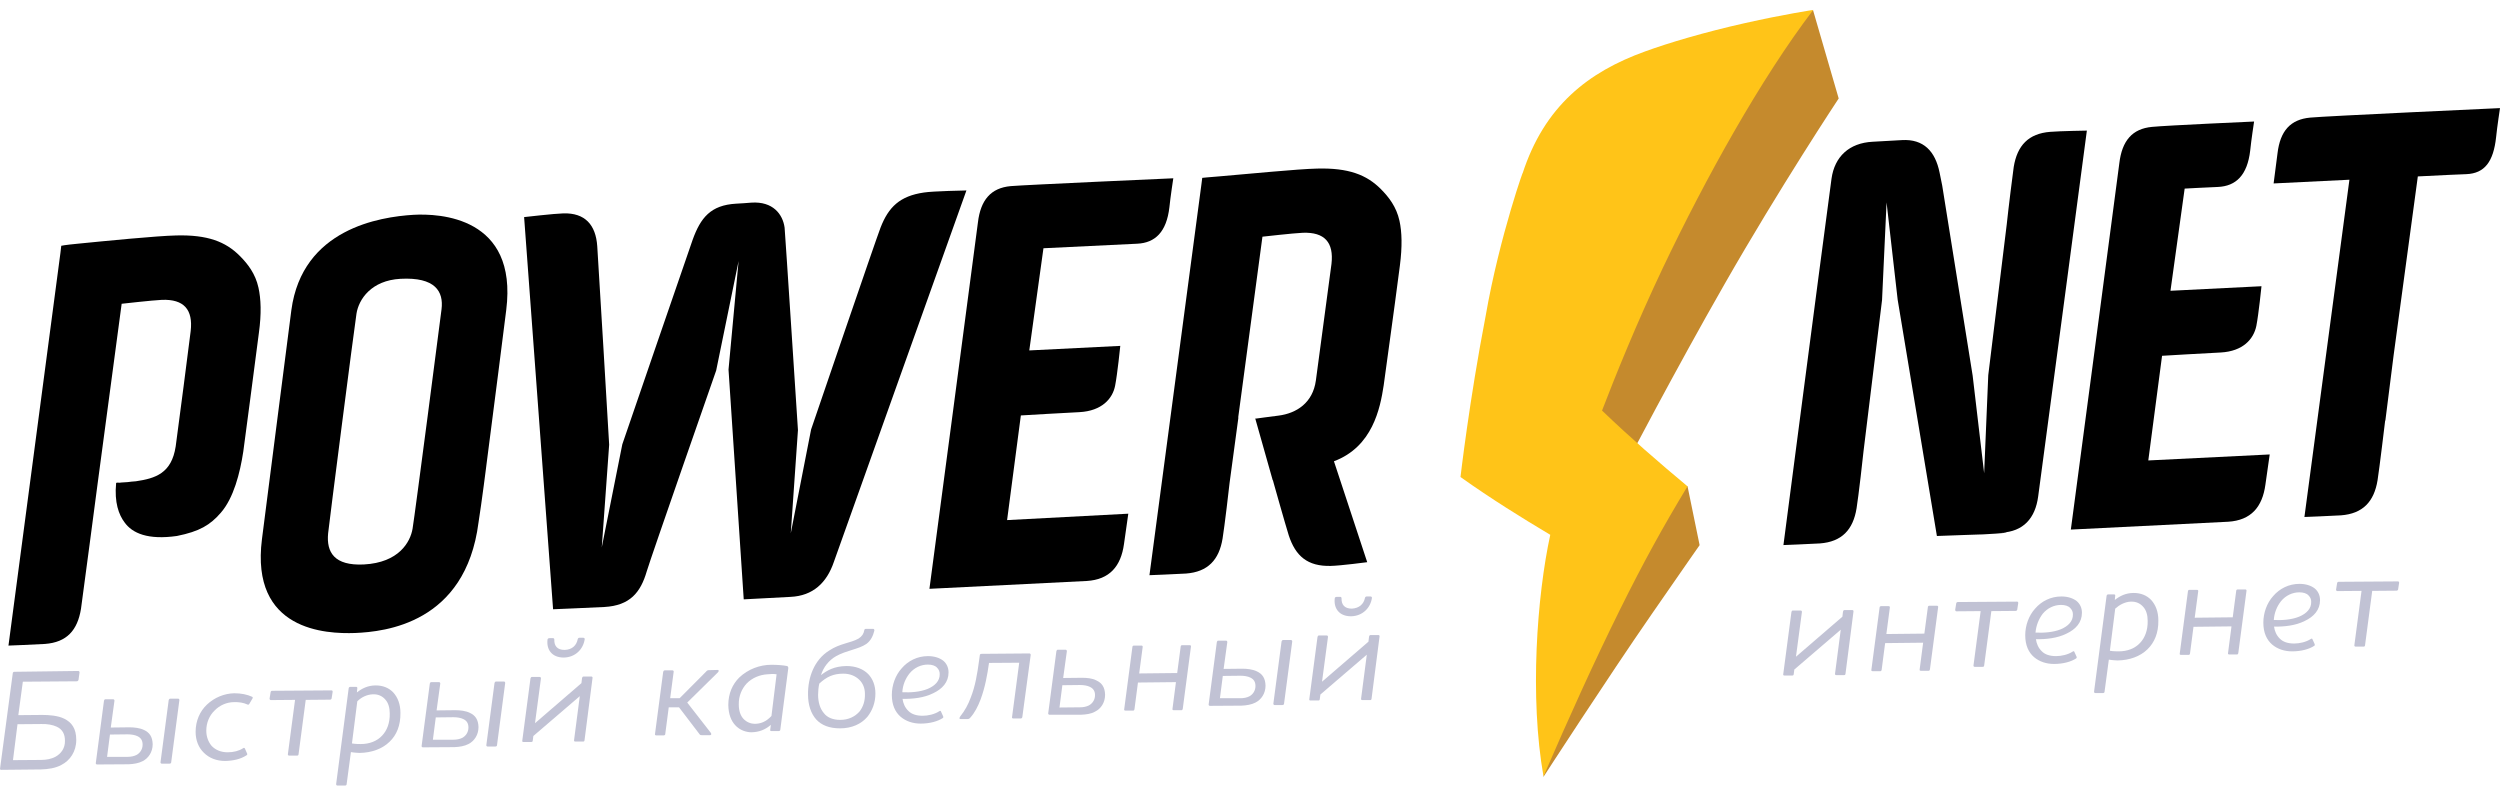 <svg width="220" height="70" viewBox="0 0 220 70" fill="none" xmlns="http://www.w3.org/2000/svg">
<path fill-rule="evenodd" clip-rule="evenodd" d="M123.154 19.43C122.883 18.195 122.214 17.341 121.509 16.633C120.261 15.38 118.67 14.762 115.904 14.835C114.223 14.871 109.866 15.307 107.245 15.525C106.485 15.579 105.798 15.652 105.798 15.652L105.726 16.215L101.152 50.617C101.152 50.617 103.503 50.526 104.37 50.472C106.287 50.327 107.281 49.273 107.588 47.384C107.751 46.403 108.185 42.734 108.203 42.498L108.98 36.74H108.962L111.095 20.829C111.095 20.829 113.807 20.52 114.639 20.484C116.573 20.411 117.387 21.337 117.17 23.226C117.097 23.826 115.94 32.363 115.796 33.489C115.525 35.451 114.096 36.377 112.488 36.577C110.879 36.776 111.439 36.722 110.698 36.813C110.625 36.831 110.535 36.831 110.463 36.831L111.999 42.262C111.999 42.262 111.999 42.262 112.017 42.262L112.09 42.535C112.09 42.535 113.102 46.131 113.41 47.112C114.006 48.928 115.055 49.854 117.116 49.8C117.983 49.782 120.315 49.473 120.315 49.473L117.387 40.591C120.785 39.319 121.454 35.941 121.762 33.925C122.159 30.946 122.539 28.385 123.19 23.372C123.407 21.701 123.371 20.411 123.154 19.43Z" fill="black"/>
<path fill-rule="evenodd" clip-rule="evenodd" d="M22.746 25.316C22.475 24.08 21.806 23.227 21.101 22.518C19.854 21.265 18.263 20.647 15.497 20.72C13.816 20.756 9.224 21.21 6.837 21.447C5.68 21.556 5.391 21.628 5.391 21.628L5.319 22.246L0.745 56.812C0.745 56.812 3.095 56.721 3.963 56.666C5.879 56.521 6.819 55.467 7.127 53.578C7.199 53.142 8.591 42.553 8.591 42.553L10.706 26.732C10.706 26.732 13.418 26.424 14.249 26.387C16.184 26.314 16.997 27.241 16.78 29.13C16.708 29.729 15.623 38.175 15.461 39.283C15.099 41.663 13.671 42.099 11.954 42.353C11.7 42.371 11.465 42.389 11.23 42.426C10.796 42.444 10.507 42.48 10.507 42.48C10.507 42.48 10.218 42.444 10.218 42.517C10.055 44.224 10.453 45.296 10.959 45.968C11.646 46.93 13.02 47.53 15.569 47.166C17.558 46.767 18.498 46.204 19.438 45.114C20.559 43.824 21.119 41.645 21.409 39.738C21.806 36.759 22.132 34.307 22.782 29.293C23.017 27.586 22.963 26.296 22.746 25.316Z" fill="black"/>
<path fill-rule="evenodd" clip-rule="evenodd" d="M36.377 18.904C33.449 19.085 26.597 20.121 25.639 27.295C25.404 29.039 23.307 45.495 23.053 47.439C22.023 55.522 28.694 55.794 31.243 55.704C33.864 55.595 40.969 54.868 42.108 45.986C42.379 44.297 42.831 40.737 42.795 40.991C43.5 35.651 44.314 29.076 44.549 27.277C45.579 19.049 38.655 18.777 36.377 18.904ZM38.854 27.223C38.782 27.84 36.504 45.368 36.305 46.531C36.106 47.693 35.112 49.51 32.02 49.673C29.417 49.8 28.712 48.602 28.875 46.931C28.983 45.895 31.135 29.148 31.37 27.604C31.569 26.333 32.671 24.68 35.238 24.535C38.294 24.371 39.053 25.642 38.854 27.223Z" fill="black"/>
<path fill-rule="evenodd" clip-rule="evenodd" d="M81.302 16.942C79.187 17.251 78.193 18.213 77.488 20.03C77.108 20.992 71.377 37.794 71.377 37.794L69.588 46.93L70.22 37.849C70.22 37.849 69.081 20.302 69.045 20.03C68.883 18.849 68.015 17.705 66.117 17.832C65.864 17.85 64.996 17.923 64.779 17.923C62.537 18.05 61.651 19.158 60.946 21.12C60.693 21.81 54.763 39.102 54.763 39.102L52.956 48.166L53.606 39.138C53.606 39.138 52.612 22.282 52.558 21.665C52.431 19.776 51.473 18.722 49.575 18.777C48.816 18.795 46.122 19.104 46.122 19.104L48.671 53.615C48.671 53.615 52.178 53.469 53.191 53.415C55.432 53.288 56.372 52.143 56.915 50.273C57.24 49.164 63.025 32.599 63.025 32.599L64.996 22.972L64.11 32.526L65.448 52.743C65.448 52.743 68.485 52.579 69.57 52.525C71.522 52.434 72.751 51.308 73.384 49.437C73.782 48.293 85.045 16.76 85.045 16.76C85.045 16.76 82.08 16.815 81.302 16.942Z" fill="black"/>
<path fill-rule="evenodd" clip-rule="evenodd" d="M88.931 16.379C87.196 16.542 86.292 17.596 86.057 19.576C85.967 20.393 81.79 51.816 81.79 51.816C81.79 51.816 95.205 51.144 95.639 51.126C97.645 50.999 98.64 49.837 98.911 47.875C99.001 47.203 99.29 45.205 99.29 45.205L88.624 45.768L89.835 36.559C89.835 36.559 94.138 36.304 95.006 36.268C96.958 36.159 97.916 35.087 98.133 33.925C98.332 32.926 98.585 30.438 98.585 30.438L90.577 30.837L91.824 21.846C91.824 21.846 99.11 21.501 100.068 21.447C101.659 21.374 102.653 20.411 102.906 18.25C102.997 17.341 103.25 15.689 103.25 15.689C103.25 15.689 90.179 16.27 88.931 16.379Z" fill="black"/>
<path fill-rule="evenodd" clip-rule="evenodd" d="M180.426 11.602C178.51 11.747 177.516 12.801 177.208 14.69C176.774 17.996 176.594 19.739 176.594 19.739L174.967 33.017L174.605 41.645L173.593 33.053L170.917 16.343C170.917 16.343 170.809 15.816 170.682 15.18C170.302 13.309 169.272 12.22 167.374 12.329C166.217 12.401 166.777 12.365 164.788 12.474C162.727 12.583 161.444 13.782 161.173 15.725C160.106 23.681 156.942 47.966 156.942 47.966C156.942 47.966 159.293 47.875 160.16 47.821C162.077 47.675 163.071 46.622 163.378 44.733C163.541 43.752 163.975 39.938 163.993 39.683L165.62 26.405L166.018 17.814L166.994 26.369L170.447 47.167C170.447 47.167 175.4 46.985 174.28 47.039C176.431 46.931 177.172 46.822 176.106 46.876C178.058 46.785 179.107 45.605 179.36 43.679C180.408 35.923 183.644 11.493 183.644 11.493C183.644 11.493 181.294 11.529 180.426 11.602Z" fill="black"/>
<path fill-rule="evenodd" clip-rule="evenodd" d="M189.05 40.519L190.261 31.31C190.261 31.31 194.564 31.055 195.431 31.019C197.384 30.91 198.324 29.838 198.559 28.676C198.758 27.677 199.011 25.188 199.011 25.188L191.002 25.588L192.25 16.597C192.25 16.597 194.22 16.488 195.178 16.452C196.769 16.379 197.764 15.416 198.017 13.255C198.107 12.347 198.36 10.694 198.36 10.694C198.36 10.694 190.623 11.039 189.375 11.166C187.64 11.329 186.736 12.383 186.501 14.363C186.41 15.18 182.234 46.603 182.234 46.603C182.234 46.603 195.648 45.931 196.082 45.913C198.089 45.786 199.083 44.624 199.354 42.662C199.445 41.99 199.734 39.992 199.734 39.992L189.05 40.519Z" fill="black"/>
<path fill-rule="evenodd" clip-rule="evenodd" d="M203.296 10.349C201.56 10.512 200.656 11.511 200.421 13.491C200.403 13.618 200.258 14.708 200.078 16.143C200.078 16.143 203.296 15.979 206.749 15.816L202.789 45.495C202.789 45.495 205.14 45.405 206.007 45.35C207.924 45.205 208.918 44.151 209.225 42.262C209.388 41.245 209.894 37.013 209.894 37.013C209.894 37.013 209.894 37.013 209.912 37.013L210.635 31.291L212.769 15.525C214.775 15.416 216.583 15.344 217.053 15.325C218.644 15.253 219.422 14.236 219.657 12.074C219.747 11.166 220 9.513 220 9.513C220 9.513 204.543 10.221 203.296 10.349Z" fill="black"/>
<path d="M6.891 59.045C6.946 59.045 7 59.1 7 59.173L6.909 59.827C6.891 59.899 6.819 59.954 6.765 59.954L2.01 59.99L1.612 62.933L3.71 62.914C4.324 62.914 5.084 62.969 5.644 63.241C6.313 63.568 6.711 64.113 6.711 65.112C6.711 66.148 6.15 66.929 5.409 67.31C4.885 67.601 4.234 67.692 3.601 67.71L0.112 67.746C0.04 67.746 -0.015 67.71 0.004 67.637L1.124 59.245C1.124 59.191 1.179 59.118 1.251 59.118L6.891 59.045ZM4.993 63.95C4.65 63.786 4.143 63.696 3.637 63.714L1.54 63.732L1.142 66.892L3.619 66.874C4.089 66.874 4.523 66.783 4.867 66.602C5.373 66.329 5.734 65.839 5.716 65.185C5.716 64.604 5.499 64.186 4.993 63.95Z" fill="#C1C2D4"/>
<path d="M9.151 61.661C9.169 61.589 9.206 61.534 9.278 61.534H9.965C10.019 61.534 10.073 61.589 10.073 61.661L9.748 64.023L11.393 64.004C11.809 64.004 12.315 64.059 12.677 64.241C13.147 64.459 13.418 64.822 13.436 65.494C13.436 66.184 13.056 66.729 12.55 66.983C12.207 67.165 11.755 67.238 11.321 67.256L8.537 67.274C8.482 67.274 8.428 67.219 8.428 67.165L9.151 61.661ZM11.23 66.602C11.52 66.602 11.791 66.547 12.008 66.438C12.315 66.275 12.55 65.948 12.55 65.53C12.55 65.167 12.405 64.931 12.098 64.785C11.881 64.677 11.556 64.622 11.23 64.622L9.676 64.64L9.423 66.602H11.23ZM14.846 61.607C14.864 61.552 14.9 61.48 14.991 61.48H15.678C15.732 61.48 15.786 61.534 15.786 61.607L15.063 67.092C15.063 67.147 15.009 67.201 14.918 67.201H14.231C14.177 67.201 14.123 67.147 14.123 67.092L14.846 61.607Z" fill="#C1C2D4"/>
<path d="M21.933 61.952C21.878 62.025 21.842 62.025 21.752 61.988C21.445 61.843 21.029 61.77 20.595 61.788C19.962 61.788 19.329 62.061 18.877 62.533C18.425 62.969 18.154 63.605 18.154 64.295C18.154 64.84 18.335 65.294 18.624 65.639C18.968 66.002 19.456 66.202 20.034 66.202C20.559 66.202 21.029 66.075 21.372 65.857C21.462 65.784 21.517 65.803 21.553 65.875L21.752 66.329C21.77 66.384 21.752 66.438 21.68 66.475C21.173 66.802 20.541 66.947 19.817 66.965C19.058 66.965 18.407 66.711 17.937 66.239C17.485 65.803 17.214 65.167 17.214 64.404C17.214 63.423 17.594 62.588 18.208 62.007C18.859 61.389 19.727 61.026 20.613 61.007C21.227 61.007 21.752 61.116 22.186 61.316C22.24 61.334 22.258 61.407 22.222 61.462L21.933 61.952Z" fill="#C1C2D4"/>
<path d="M29.164 60.753C29.236 60.753 29.273 60.789 29.273 60.88L29.182 61.461C29.164 61.534 29.11 61.57 29.038 61.57L26.904 61.589L26.271 66.384C26.253 66.475 26.217 66.493 26.127 66.493H25.44C25.367 66.493 25.331 66.438 25.331 66.384L25.964 61.589L23.831 61.607C23.777 61.607 23.722 61.552 23.722 61.48L23.813 60.916C23.813 60.862 23.867 60.789 23.939 60.789L29.164 60.753Z" fill="#C1C2D4"/>
<path d="M31.406 60.935C31.84 60.59 32.364 60.317 33.069 60.317C33.702 60.317 34.226 60.535 34.606 60.935C35.003 61.371 35.238 61.97 35.238 62.733C35.257 63.841 34.895 64.695 34.28 65.276C33.629 65.912 32.689 66.239 31.659 66.257C31.587 66.257 31.171 66.239 30.881 66.184L30.502 69.018C30.502 69.072 30.448 69.127 30.375 69.127H29.688C29.616 69.127 29.58 69.072 29.58 68.999L30.683 60.572C30.701 60.499 30.737 60.444 30.827 60.444H31.352C31.406 60.444 31.46 60.499 31.442 60.572L31.406 60.935ZM31.442 61.716L30.972 65.421C31.225 65.476 31.677 65.476 31.749 65.476C32.508 65.476 33.177 65.222 33.629 64.731C34.063 64.277 34.316 63.605 34.298 62.788C34.298 62.279 34.172 61.843 33.901 61.552C33.648 61.262 33.286 61.08 32.816 61.098C32.273 61.117 31.785 61.371 31.442 61.716Z" fill="#C1C2D4"/>
<path d="M37.824 60.154C37.842 60.081 37.878 60.027 37.95 60.027H38.637C38.691 60.027 38.745 60.081 38.745 60.154L38.42 62.515L40.065 62.497C40.481 62.497 40.987 62.551 41.349 62.733C41.819 62.951 42.09 63.314 42.108 63.986C42.108 64.677 41.728 65.222 41.222 65.476C40.879 65.658 40.427 65.73 39.993 65.748L37.209 65.766C37.155 65.766 37.1 65.712 37.1 65.658L37.824 60.154ZM39.903 65.094C40.192 65.094 40.463 65.04 40.68 64.931C40.987 64.767 41.222 64.441 41.222 64.023C41.222 63.66 41.078 63.423 40.77 63.278C40.553 63.169 40.228 63.115 39.903 63.115L38.348 63.133L38.095 65.094H39.903ZM43.518 60.099C43.536 60.045 43.572 59.972 43.663 59.972H44.35C44.404 59.972 44.458 60.027 44.458 60.099L43.735 65.585C43.735 65.639 43.681 65.694 43.59 65.694H42.904C42.849 65.694 42.795 65.639 42.795 65.585L43.518 60.099Z" fill="#C1C2D4"/>
<path d="M51.437 65.149C51.419 65.24 51.382 65.258 51.31 65.258H50.623C50.551 65.258 50.515 65.221 50.515 65.149L51.021 61.262L46.935 64.767L46.881 65.185C46.863 65.276 46.827 65.294 46.754 65.294H46.049C45.995 65.294 45.941 65.258 45.959 65.185L46.682 59.7C46.7 59.627 46.736 59.572 46.809 59.572H47.495C47.568 59.572 47.604 59.627 47.604 59.7L47.08 63.641L51.166 60.117L51.22 59.663C51.238 59.591 51.274 59.536 51.346 59.536H52.051C52.105 59.536 52.16 59.591 52.142 59.663L51.437 65.149ZM50.84 56.248C50.858 56.158 50.93 56.121 51.003 56.121H51.31C51.419 56.121 51.455 56.176 51.455 56.248C51.328 57.12 50.641 57.847 49.611 57.865C48.562 57.865 48.074 57.157 48.182 56.285C48.182 56.23 48.237 56.158 48.345 56.158H48.671C48.725 56.158 48.779 56.194 48.779 56.285C48.761 56.83 49.032 57.193 49.683 57.193C50.352 57.175 50.732 56.793 50.84 56.248Z" fill="#C1C2D4"/>
<path d="M63.151 58.955C63.26 58.955 63.296 59.046 63.17 59.173L60.476 61.825L62.555 64.495C62.627 64.604 62.591 64.695 62.483 64.695H61.76C61.651 64.695 61.597 64.677 61.542 64.586L59.753 62.243H58.849L58.541 64.604C58.541 64.658 58.487 64.713 58.415 64.713H57.728C57.674 64.713 57.62 64.658 57.638 64.604L58.361 59.118C58.379 59.064 58.415 58.991 58.505 58.991H59.174C59.247 58.991 59.301 59.046 59.283 59.118L58.975 61.443H59.807L62.139 59.1C62.193 59.028 62.266 58.973 62.374 58.973L63.151 58.955Z" fill="#C1C2D4"/>
<path d="M67.779 64.223L67.834 63.787C67.327 64.223 66.803 64.422 66.134 64.441C65.7 64.441 65.104 64.277 64.688 63.805C64.344 63.423 64.109 62.878 64.091 62.043C64.091 61.008 64.471 60.208 65.049 59.627C65.827 58.882 66.875 58.501 67.87 58.501C68.394 58.501 68.882 58.537 69.262 58.61C69.316 58.628 69.37 58.683 69.37 58.792L68.665 64.223C68.665 64.277 68.611 64.332 68.539 64.332H67.924C67.816 64.35 67.761 64.313 67.779 64.223ZM67.888 63.006L68.34 59.337C68.069 59.3 67.87 59.3 67.544 59.337C66.875 59.373 66.188 59.645 65.7 60.154C65.284 60.608 64.995 61.244 65.013 62.007C65.013 62.57 65.176 62.987 65.411 63.242C65.7 63.569 66.116 63.696 66.405 63.696C66.912 63.696 67.4 63.532 67.888 63.006Z" fill="#C1C2D4"/>
<path d="M76.24 56.666C75.553 57.139 74.487 57.229 73.583 57.738C72.914 58.119 72.462 58.719 72.245 59.409C72.769 59.009 73.384 58.628 74.487 58.61C75.3 58.61 75.951 58.864 76.403 59.318C76.801 59.736 77.036 60.317 77.036 61.026C77.036 61.843 76.764 62.533 76.331 63.078C75.788 63.714 74.957 64.095 73.926 64.095C72.986 64.095 72.299 63.823 71.829 63.314C71.359 62.788 71.106 62.025 71.106 61.116C71.088 59.627 71.648 58.065 72.968 57.248C73.926 56.612 74.848 56.594 75.553 56.194C75.861 55.994 76.005 55.776 76.059 55.449C76.078 55.377 76.114 55.34 76.204 55.34H76.837C76.909 55.34 76.945 55.395 76.945 55.486C76.837 55.94 76.638 56.376 76.24 56.666ZM71.992 61.135C71.992 61.77 72.154 62.352 72.498 62.751C72.787 63.133 73.275 63.35 73.944 63.35C74.667 63.35 75.246 63.06 75.644 62.606C75.951 62.206 76.132 61.698 76.114 61.062C76.114 60.553 75.933 60.117 75.607 59.809C75.264 59.482 74.794 59.282 74.215 59.282C73.329 59.282 72.751 59.554 72.1 60.154C72.028 60.444 71.992 60.844 71.992 61.135Z" fill="#C1C2D4"/>
<path d="M79.422 61.498C79.476 61.897 79.639 62.279 79.946 62.569C80.218 62.842 80.633 62.987 81.194 62.987C81.664 62.987 82.242 62.86 82.658 62.587C82.73 62.533 82.785 62.551 82.803 62.606L83.001 63.042C83.02 63.096 83.02 63.151 82.965 63.187C82.531 63.477 81.826 63.677 81.013 63.677C80.344 63.677 79.729 63.477 79.259 63.078C78.771 62.66 78.482 62.024 78.482 61.153C78.482 60.299 78.789 59.427 79.35 58.809C79.91 58.156 80.724 57.738 81.664 57.738C82.242 57.738 82.694 57.901 83.001 58.137C83.309 58.392 83.472 58.755 83.472 59.173C83.472 60.026 82.929 60.626 82.116 61.007C81.32 61.407 80.326 61.516 79.422 61.498ZM79.404 60.916C80.109 60.953 80.959 60.898 81.628 60.626C82.278 60.353 82.712 59.917 82.694 59.318C82.694 59.1 82.622 58.918 82.459 58.755C82.296 58.573 82.007 58.483 81.646 58.483C81.049 58.483 80.453 58.755 80.037 59.264C79.675 59.718 79.44 60.281 79.404 60.916Z" fill="#C1C2D4"/>
<path d="M86.292 61.553C86.057 62.17 85.768 62.733 85.388 63.151C85.298 63.26 85.243 63.278 85.099 63.278H84.538C84.412 63.278 84.394 63.205 84.502 63.042C84.9 62.551 85.207 61.988 85.424 61.389C85.822 60.39 86.003 59.282 86.147 58.21L86.22 57.684C86.22 57.593 86.274 57.538 86.364 57.538L90.595 57.502C90.649 57.502 90.703 57.556 90.703 57.629L89.962 63.115C89.944 63.169 89.908 63.224 89.835 63.224H89.148C89.094 63.224 89.04 63.169 89.058 63.115L89.691 58.319L87.033 58.337C86.888 59.373 86.69 60.481 86.292 61.553Z" fill="#C1C2D4"/>
<path d="M92.348 62.897C92.294 62.897 92.24 62.842 92.24 62.788L92.963 57.302C92.981 57.229 93.017 57.175 93.089 57.175H93.776C93.831 57.175 93.885 57.229 93.885 57.302L93.559 59.663L95.205 59.645C95.62 59.645 96.127 59.681 96.488 59.881C96.958 60.099 97.229 60.463 97.248 61.135C97.248 61.825 96.886 62.37 96.362 62.624C96.018 62.824 95.566 62.878 95.132 62.897H92.348ZM95.91 60.444C95.693 60.335 95.367 60.281 95.042 60.281L93.487 60.299L93.234 62.261L95.042 62.243C95.331 62.243 95.602 62.188 95.819 62.079C96.127 61.916 96.362 61.589 96.362 61.171C96.362 60.826 96.217 60.59 95.91 60.444Z" fill="#C1C2D4"/>
<path d="M103.484 60.027L100.14 60.063L99.832 62.424C99.814 62.497 99.778 62.533 99.724 62.533H99.037C98.965 62.533 98.91 62.497 98.928 62.424L99.651 56.939C99.651 56.866 99.706 56.812 99.778 56.812H100.465C100.519 56.812 100.573 56.866 100.555 56.939L100.248 59.264L103.593 59.227L103.9 56.902C103.9 56.83 103.954 56.775 104.026 56.775H104.713C104.768 56.775 104.822 56.83 104.804 56.902L104.081 62.388C104.063 62.461 104.026 62.497 103.972 62.497H103.285C103.213 62.497 103.159 62.461 103.177 62.388L103.484 60.027Z" fill="#C1C2D4"/>
<path d="M107.082 56.503C107.1 56.43 107.136 56.376 107.209 56.376H107.896C107.95 56.376 108.004 56.43 108.004 56.503L107.679 58.864L109.324 58.846C109.74 58.846 110.246 58.901 110.607 59.082C111.077 59.3 111.349 59.663 111.367 60.336C111.367 61.026 110.987 61.571 110.481 61.825C110.137 62.007 109.685 62.079 109.251 62.097L106.467 62.115C106.413 62.115 106.359 62.061 106.359 62.007L107.082 56.503ZM109.161 61.444C109.45 61.444 109.721 61.389 109.938 61.28C110.246 61.117 110.481 60.79 110.481 60.372C110.481 60.008 110.336 59.772 110.029 59.627C109.812 59.518 109.486 59.464 109.161 59.464L107.606 59.482L107.353 61.444H109.161ZM112.777 56.448C112.795 56.394 112.831 56.321 112.921 56.321H113.608C113.663 56.321 113.717 56.376 113.717 56.448L112.994 61.934C112.994 61.988 112.939 62.043 112.849 62.043H112.162C112.108 62.043 112.054 61.988 112.054 61.934L112.777 56.448Z" fill="#C1C2D4"/>
<path d="M120.695 61.498C120.677 61.589 120.641 61.607 120.569 61.607H119.882C119.809 61.607 119.773 61.571 119.773 61.498L120.279 57.611L116.194 61.117L116.139 61.534C116.121 61.625 116.085 61.643 116.013 61.643H115.308C115.254 61.643 115.199 61.607 115.217 61.534L115.941 56.049C115.959 55.976 115.995 55.922 116.067 55.922H116.754C116.826 55.922 116.863 55.976 116.863 56.049L116.338 59.99L120.424 56.467L120.478 56.013C120.496 55.94 120.532 55.885 120.605 55.885H121.31C121.364 55.885 121.418 55.94 121.4 56.013L120.695 61.498ZM120.117 52.616C120.135 52.525 120.207 52.489 120.279 52.489H120.587C120.695 52.489 120.731 52.543 120.731 52.616C120.605 53.488 119.918 54.214 118.887 54.233C117.839 54.233 117.351 53.524 117.459 52.652C117.459 52.598 117.513 52.525 117.622 52.525H117.947C118.002 52.525 118.056 52.561 118.056 52.652C118.038 53.197 118.309 53.56 118.96 53.56C119.61 53.524 120.008 53.161 120.117 52.616Z" fill="#C1C2D4"/>
<path d="M162.402 59.3C162.384 59.391 162.347 59.409 162.275 59.409H161.588C161.516 59.409 161.48 59.373 161.48 59.3L161.986 55.413L157.9 58.919L157.846 59.336C157.828 59.427 157.792 59.445 157.719 59.445H157.014C156.96 59.445 156.906 59.409 156.924 59.336L157.647 53.851C157.665 53.778 157.701 53.724 157.774 53.724H158.461C158.533 53.724 158.569 53.778 158.569 53.851L158.045 57.792L162.131 54.269L162.185 53.815C162.203 53.742 162.239 53.687 162.311 53.687H163.016C163.071 53.687 163.125 53.742 163.107 53.815L162.402 59.3Z" fill="#C1C2D4"/>
<path d="M169.236 56.557L165.891 56.594L165.584 58.955C165.566 59.028 165.53 59.064 165.475 59.064H164.788C164.716 59.064 164.662 59.028 164.68 58.955L165.403 53.469C165.403 53.397 165.457 53.342 165.53 53.342H166.217C166.271 53.342 166.325 53.397 166.307 53.469L166 55.794L169.344 55.758L169.652 53.433C169.652 53.361 169.706 53.306 169.778 53.306H170.465C170.519 53.306 170.574 53.361 170.556 53.433L169.832 58.919C169.814 58.991 169.778 59.028 169.724 59.028H169.037C168.965 59.028 168.91 58.991 168.928 58.919L169.236 56.557Z" fill="#C1C2D4"/>
<path d="M177.497 52.943C177.57 52.943 177.606 52.979 177.606 53.07L177.516 53.651C177.497 53.724 177.443 53.76 177.371 53.76L175.238 53.778L174.605 58.574C174.587 58.664 174.551 58.682 174.46 58.682H173.773C173.701 58.682 173.665 58.628 173.665 58.574L174.298 53.778L172.164 53.796C172.11 53.796 172.056 53.742 172.056 53.669L172.146 53.106C172.146 53.052 172.201 52.979 172.273 52.979L177.497 52.943Z" fill="#C1C2D4"/>
<path d="M179.161 56.249C179.215 56.648 179.378 57.03 179.685 57.32C179.956 57.593 180.372 57.738 180.932 57.738C181.403 57.738 181.981 57.611 182.397 57.339C182.469 57.284 182.523 57.302 182.541 57.357L182.74 57.793C182.758 57.847 182.758 57.902 182.704 57.938C182.27 58.228 181.565 58.428 180.752 58.428C180.083 58.428 179.468 58.228 178.998 57.829C178.51 57.411 178.221 56.775 178.221 55.904C178.221 55.05 178.528 54.178 179.088 53.56C179.649 52.907 180.462 52.489 181.403 52.489C181.981 52.489 182.433 52.652 182.74 52.888C183.048 53.143 183.21 53.506 183.21 53.924C183.21 54.777 182.668 55.377 181.854 55.758C181.059 56.158 180.065 56.267 179.161 56.249ZM179.125 55.667C179.83 55.704 180.679 55.649 181.348 55.377C181.999 55.104 182.433 54.668 182.415 54.069C182.415 53.851 182.343 53.669 182.18 53.506C182.017 53.324 181.728 53.233 181.366 53.233C180.77 53.233 180.173 53.506 179.757 54.014C179.414 54.469 179.179 55.032 179.125 55.667Z" fill="#C1C2D4"/>
<path d="M186.103 52.797C186.537 52.452 187.061 52.18 187.766 52.18C188.399 52.18 188.923 52.398 189.303 52.797C189.7 53.233 189.935 53.833 189.935 54.596C189.953 55.704 189.592 56.539 188.977 57.139C188.326 57.774 187.386 58.101 186.356 58.12C186.284 58.12 185.868 58.101 185.578 58.047L185.199 60.88C185.199 60.935 185.145 60.989 185.072 60.989H184.385C184.313 60.989 184.277 60.935 184.277 60.862L185.38 52.434C185.398 52.362 185.434 52.307 185.524 52.307H186.049C186.103 52.307 186.157 52.362 186.139 52.434L186.103 52.797ZM186.139 53.56L185.669 57.266C185.922 57.32 186.374 57.32 186.446 57.32C187.206 57.32 187.874 57.066 188.326 56.576C188.76 56.121 189.013 55.449 188.995 54.632C188.995 54.123 188.869 53.688 188.598 53.397C188.344 53.106 187.983 52.925 187.513 52.943C186.989 52.961 186.5 53.233 186.139 53.56Z" fill="#C1C2D4"/>
<path d="M196.371 55.122L193.027 55.159L192.719 57.52C192.701 57.593 192.665 57.629 192.611 57.629H191.924C191.852 57.629 191.797 57.593 191.816 57.52L192.539 52.035C192.539 51.962 192.593 51.907 192.665 51.907H193.352C193.406 51.907 193.461 51.962 193.443 52.035L193.135 54.359L196.48 54.323L196.787 51.998C196.787 51.926 196.841 51.871 196.914 51.871H197.601C197.655 51.871 197.709 51.926 197.691 51.998L196.968 57.484C196.95 57.556 196.914 57.593 196.859 57.593H196.172C196.1 57.593 196.046 57.556 196.064 57.484L196.371 55.122Z" fill="#C1C2D4"/>
<path d="M200.114 55.14C200.168 55.54 200.331 55.921 200.638 56.212C200.909 56.484 201.325 56.63 201.885 56.63C202.355 56.63 202.934 56.503 203.35 56.23C203.422 56.176 203.476 56.194 203.494 56.248L203.693 56.684C203.711 56.739 203.711 56.793 203.657 56.83C203.223 57.12 202.518 57.32 201.705 57.32C201.036 57.32 200.421 57.12 199.951 56.721C199.463 56.303 199.174 55.667 199.174 54.795C199.174 53.942 199.481 53.07 200.041 52.452C200.602 51.798 201.415 51.38 202.355 51.38C202.934 51.38 203.386 51.544 203.693 51.78C204.001 52.034 204.163 52.398 204.163 52.815C204.163 53.669 203.621 54.269 202.807 54.65C202.012 55.05 201.018 55.159 200.114 55.14ZM200.096 54.559C200.801 54.596 201.65 54.541 202.319 54.269C202.97 53.996 203.404 53.56 203.386 52.961C203.386 52.743 203.314 52.561 203.151 52.398C202.988 52.216 202.699 52.125 202.337 52.125C201.741 52.125 201.144 52.398 200.728 52.906C200.367 53.36 200.132 53.942 200.096 54.559Z" fill="#C1C2D4"/>
<path d="M211.015 51.163C211.087 51.163 211.123 51.199 211.123 51.29L211.033 51.871C211.015 51.944 210.961 51.98 210.888 51.98L208.755 51.998L208.122 56.793C208.104 56.884 208.068 56.902 207.978 56.902H207.291C207.218 56.902 207.182 56.848 207.182 56.793L207.815 51.998L205.682 52.016C205.627 52.016 205.573 51.962 205.573 51.889L205.664 51.326C205.664 51.272 205.718 51.199 205.79 51.199L211.015 51.163Z" fill="#C1C2D4"/>
<path d="M159.546 0.891L155.279 3.652L139.695 36.728L143.04 40.979C143.04 40.979 147.397 32.623 151.754 25.013C156.653 16.439 161.805 8.665 161.805 8.665L159.546 0.891ZM146.746 43.776L139.46 53.239L135.809 68.388C135.809 68.388 141.503 59.597 145.354 54.038C148.608 49.334 149.566 47.972 149.566 47.972L148.5 42.777L146.746 43.776Z" fill="#C58A2D"/>
<path d="M146.33 23.578C150.091 15.677 154.954 6.922 159.564 0.873C159.564 0.873 157.015 1.254 153.543 2.036C149.982 2.835 146.818 3.779 144.775 4.524C139.786 6.322 135.899 9.319 133.965 15.331C134.326 14.205 131.976 20.653 130.729 27.846C129.3 35.239 128.523 41.996 128.523 41.978C131.199 43.885 133.983 45.61 136.423 47.063C135.248 52.476 134.597 61.377 135.827 68.315C138.068 63.139 140.292 58.216 142.552 53.657C144.631 49.461 146.348 46.355 148.5 42.795C145.951 40.67 143.474 38.526 140.979 36.129C142.136 33.114 144.034 28.409 146.33 23.578Z" fill="#FFC418"/>
</svg>

